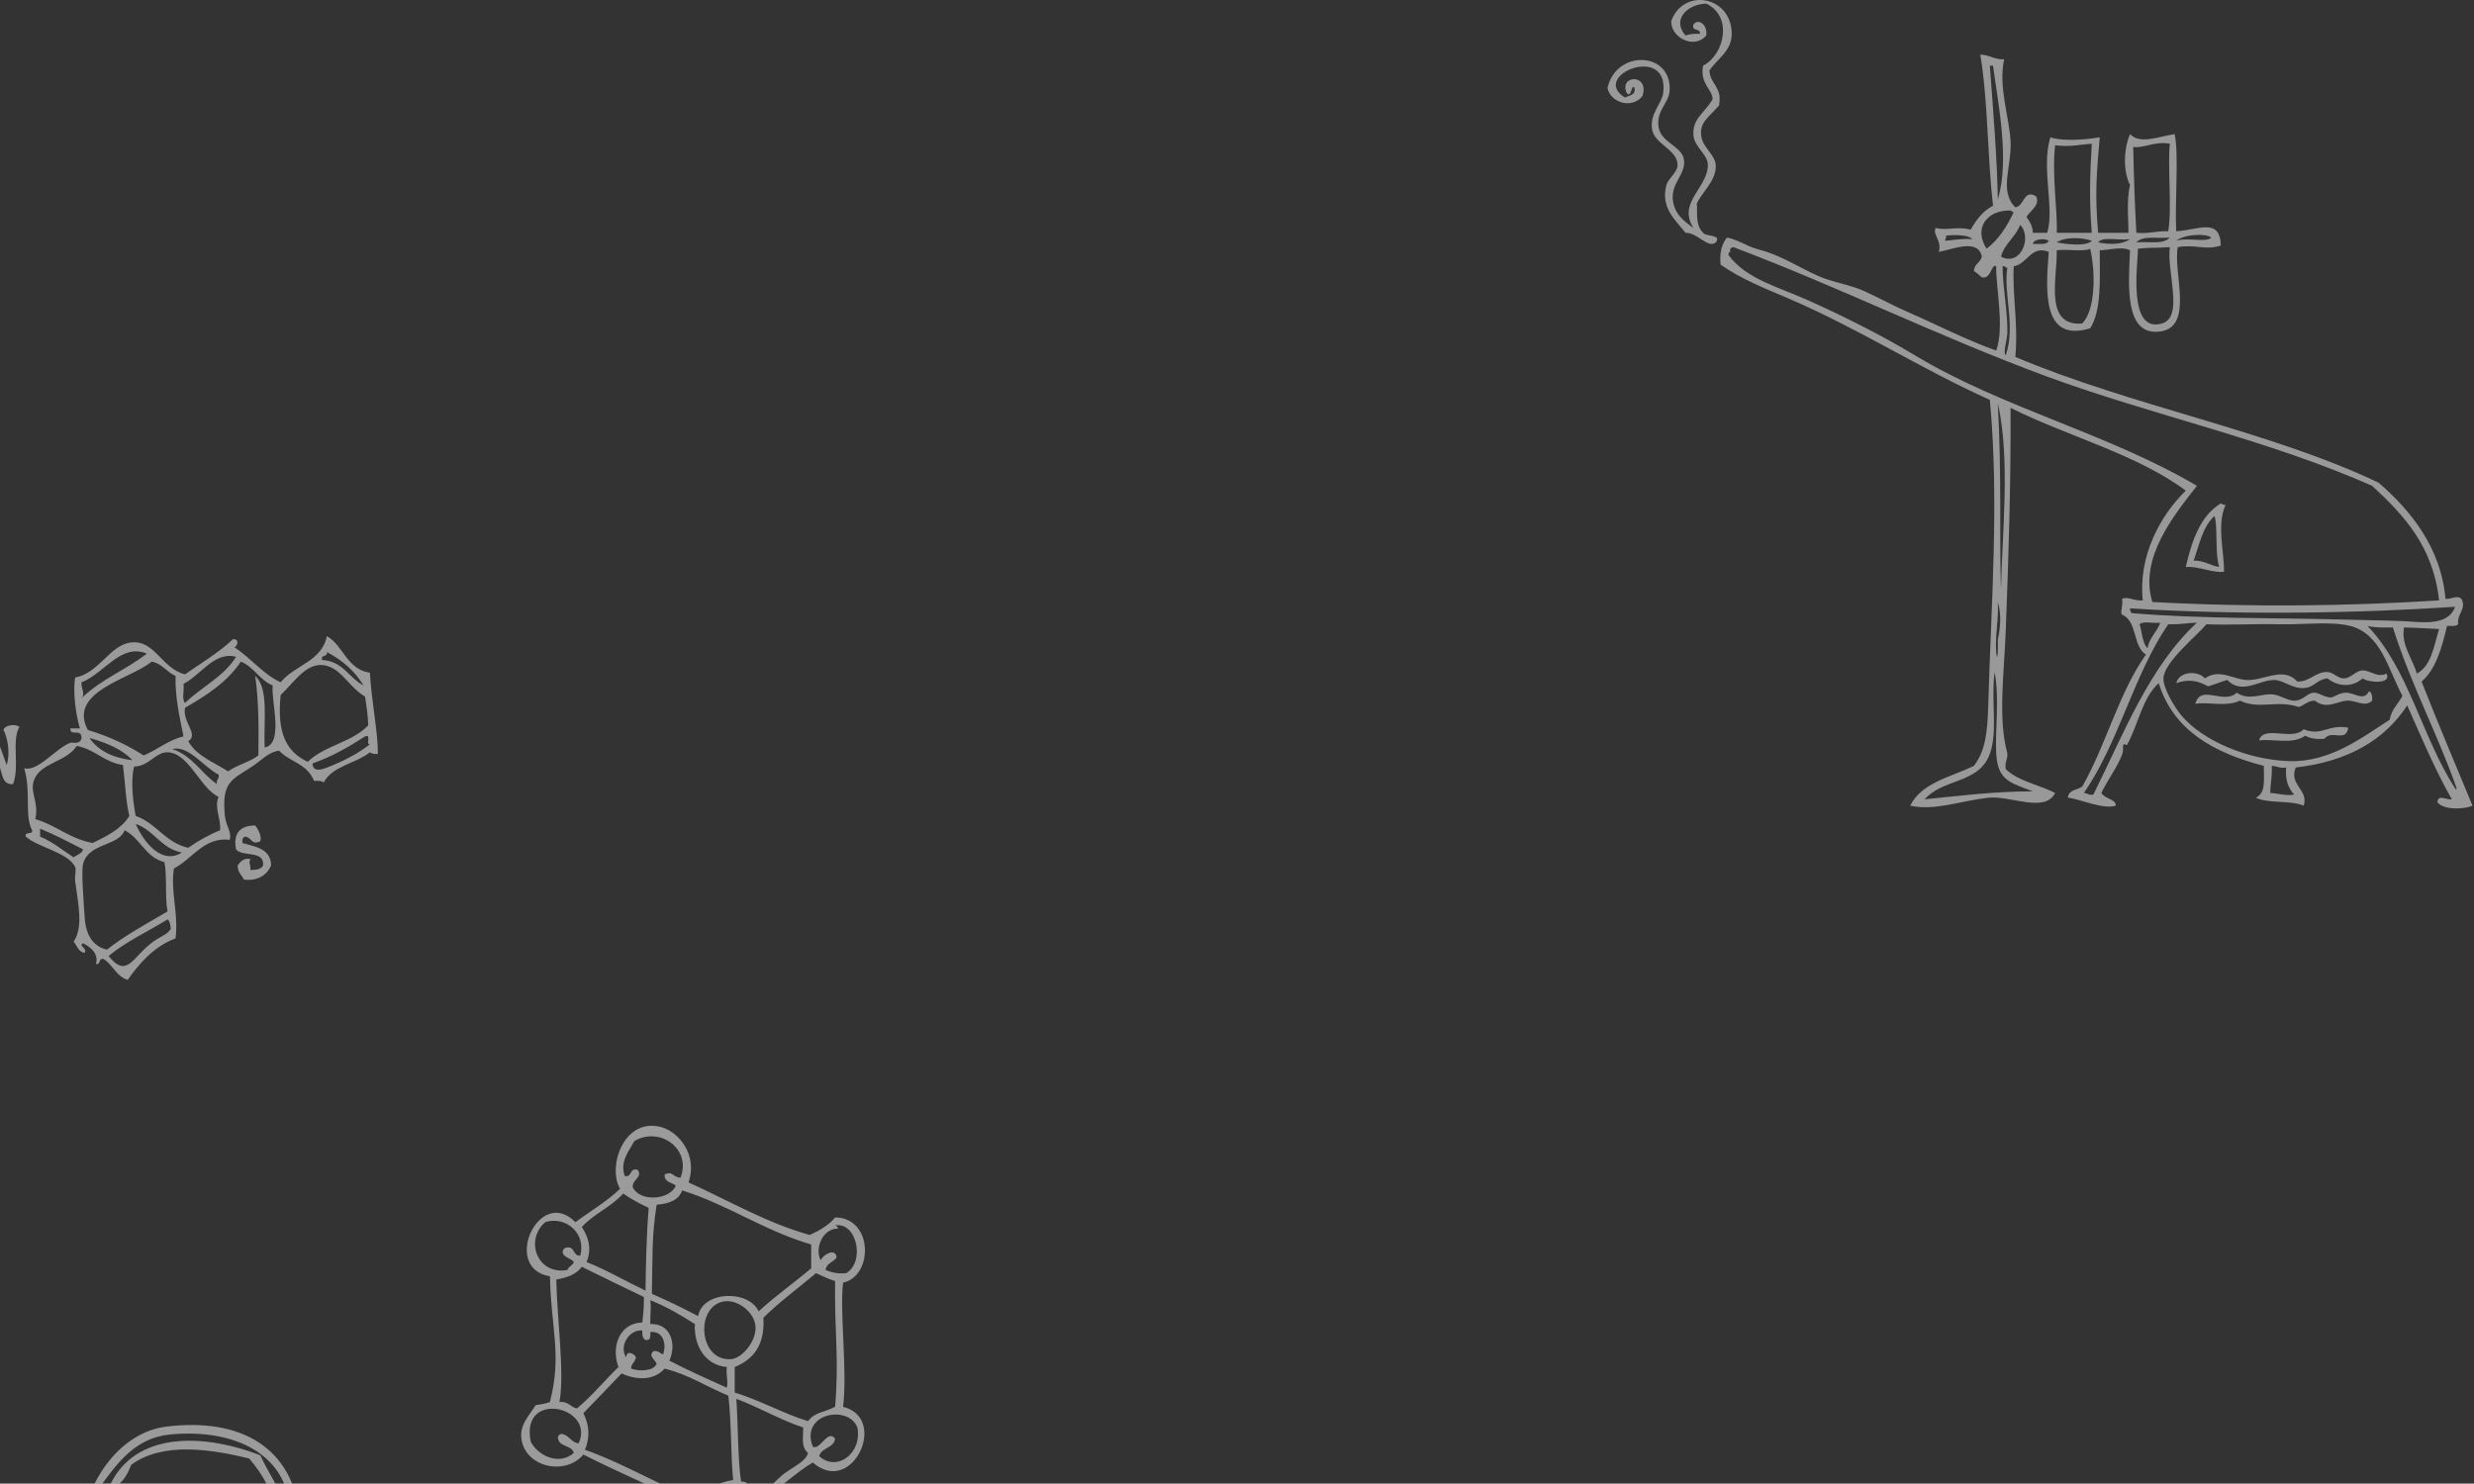 <svg width="1182" height="709" viewBox="0 0 1182 709" fill="none" xmlns="http://www.w3.org/2000/svg">
<rect x="0" y="0" width="1182" height="709" fill="#333333" stroke="none"/>
<path fill-rule="evenodd" clip-rule="evenodd" d="M328.956 565.084C348.555 573.956 366.062 584.318 386.803 590.18C392.131 587.867 396.444 585.015 398.981 581.815C417.09 581.783 417.502 609.731 402.787 612.995C401.106 627.286 404.944 655.457 402.787 672.314C424.733 677.733 407.164 715.409 388.325 698.932C380.048 703.843 373.546 710.53 365.491 715.663C376.083 739.048 334.886 747.921 335.806 722.507C317.38 712.748 297.368 704.636 278.72 695.129C269.745 705.713 250.114 700.928 249.036 686.764C248.56 680.49 252.937 676.402 255.886 671.554C259.501 670.825 259.47 671.11 262.736 670.033C268.572 647.249 263.244 635.081 262.736 609.953C239.363 606.119 257.694 566.414 274.915 584.096C282.019 578.773 289.916 574.241 296.227 568.126C290.138 557.51 297.971 534.442 315.255 538.466C324.452 540.621 333.428 552.06 328.956 565.084ZM303.077 545.311C300.698 549.81 295.973 555.102 298.51 562.042C302.221 562.707 300.572 558.017 304.599 559C307.295 562.612 301.904 563.626 302.316 567.365C305.487 574.431 320.012 573.671 322.867 566.605C320.964 564.957 317.285 565.084 317.539 561.281C321.693 559.38 321.249 562.675 325.15 562.802C330.478 548.86 314.97 538.181 303.077 545.311ZM325.911 568.886C324.262 573.576 319.632 575.287 313.733 575.731C311.291 591.162 311.862 600.098 311.45 618.319C319.029 621.646 326.419 625.163 333.523 628.966C335.806 616.734 357.689 616.322 362.446 626.684C370.375 619.396 379.287 613.09 387.564 606.151C387.564 602.348 387.564 598.546 387.564 594.743C365.015 588.12 348.111 575.889 325.911 568.886ZM297.749 570.407C292.136 576.713 283.636 580.135 277.959 586.378C281.036 590.909 282.938 596.708 280.243 603.109C290.201 607.101 298.954 612.298 308.405 616.798C308.564 604.693 308.849 590.434 309.927 577.252C305.646 575.192 301.46 573.037 297.749 570.407ZM260.453 584.096C250.526 592.874 256.806 609.51 271.109 606.911C271.616 605.137 273.646 604.883 274.154 603.109C272.79 601.176 269.492 601.176 268.826 598.546C268.794 597.246 269.396 596.581 270.348 596.264C274.883 595.282 273.456 600.257 277.198 600.067C280.274 588.913 269.65 580.927 260.453 584.096ZM400.503 587.138C392.955 586.98 389.086 596.739 392.131 602.348C392.702 600.067 398.981 595.916 399.742 600.827C398.347 603.235 394.858 603.552 394.414 606.911C397.11 608.02 400.059 608.876 404.309 608.432C413.475 603.014 409.32 583.779 398.981 585.617C399.837 585.776 400.186 586.473 400.503 587.138ZM277.959 605.39C275.454 608.971 270.982 610.587 265.781 611.474C266.13 630.613 269.809 655.964 267.303 670.033C271.616 669.526 272.441 672.504 275.676 673.075C282.843 667.054 288.806 659.829 295.466 653.302C291.818 643.288 296.163 632.23 306.883 632.008C307.422 626.938 307.612 625.829 307.644 619.84C297.686 615.118 287.822 610.238 277.959 605.39ZM389.847 608.432C381.475 615.53 372.531 622.058 364.73 629.726C365.523 642.94 359.846 649.689 351.029 653.302C351.029 657.358 351.029 661.414 351.029 665.47C363.778 669.462 374.751 675.768 386.042 679.159C389.308 674.818 393.495 675.103 398.981 672.314C400.979 648.739 398.632 637.521 398.981 612.235C395.746 611.189 392.797 609.795 389.847 608.432ZM310.688 632.768C320.266 632.261 323.438 642.116 319.822 650.26C328.67 654.854 337.963 659.006 347.223 663.188C348.016 660.083 346.843 657.833 347.223 653.302C336.504 652.288 331.43 642.623 332.001 632.768C325.34 628.522 318.49 624.466 310.688 621.361C311.259 625.86 310.562 627.413 310.688 632.768ZM349.507 649.499C354.613 648.992 361.685 640.785 360.924 633.529C360.226 626.874 351.885 620.283 344.94 622.121C331.937 625.607 334.252 650.989 349.507 649.499ZM299.271 648.739C298.986 645.031 303.362 646.869 303.838 648.739C302.982 651.686 301.523 651.749 301.555 654.062C305.456 655.52 312.401 655.235 313.733 651.781C313.352 650.07 309.42 648.042 312.211 645.697C314.589 645.317 315.192 646.774 316.778 647.218C318.585 642.338 316.841 635.874 310.688 636.571C310.847 638.757 310.784 640.722 308.405 640.373C307.073 639.676 306.724 637.997 306.883 635.81C300.254 635.272 295.561 643.891 299.271 648.739ZM317.539 654.062C312.591 659.734 304.155 659.734 296.988 656.344C290.962 662.745 284.81 669.019 278.72 675.356C281.575 681.155 281.955 686.669 279.482 692.848C299.715 700.009 316.27 710.846 336.567 717.944C337.899 711.163 343.227 708.375 350.268 707.297C349.095 695.224 349.539 680.553 347.985 666.991C337.741 662.808 329.146 656.946 317.539 654.062ZM354.074 708.058C358.006 707.488 359.814 713.54 363.207 713.381C365.871 713.255 371.39 706.6 374.625 704.255C379.635 700.611 385.09 698.235 386.042 694.369C382.68 691.327 383.727 687.556 383.758 682.201C372.341 678.398 362.89 672.631 351.79 668.512C352.647 679.761 352.456 697.95 354.074 708.058ZM253.603 689.045C256.869 695.415 266.859 700.643 274.154 694.369C273.17 690.281 266.606 691.771 266.542 686.764C266.701 685.908 267.398 685.591 268.064 685.243C271.997 685.623 272.631 689.299 276.437 689.806C284.683 672.092 248.306 663.981 253.603 689.045ZM409.637 682.201C405.356 671.11 382.141 675.356 388.325 691.327C391.75 693.45 395.366 682.771 398.981 687.524C398.347 692.214 392.48 691.675 391.37 695.89C399.774 703.558 411.952 694.654 409.637 682.201ZM341.134 715.663C337.329 723.014 342.593 730.112 347.223 734.675C348.936 734.073 353.186 734.897 356.357 733.915C375.513 723.743 349.317 699.883 341.134 715.663Z" fill="white" fill-opacity="0.51"/>
<path fill-rule="evenodd" clip-rule="evenodd" d="M156.169 304C164.225 308.626 165.652 319.875 176.72 321.492C177.481 335.212 180.653 350.105 180.526 360.277C178.75 360.531 177.608 360.15 176.72 359.517C169.997 364.967 158.801 365.981 154.647 373.966C153.759 373.079 151.951 373.111 150.08 373.206C146.528 364.713 138.821 364.428 133.335 358.756C128.197 359.39 124.931 363.383 120.395 366.361C110.691 372.73 105.807 373.586 107.456 389.937C107.932 394.69 110.881 397.732 109.739 401.344C97.593 399.823 91.757 410.597 83.099 415.033C81.323 425.997 85.415 436.486 83.861 448.495C73.426 452.108 65.815 461.424 61.026 468.268C55.54 466.652 53.954 461.139 49.609 458.382C46.755 457.59 48.404 461.234 45.803 460.663C47.103 456.354 44.218 453.058 39.714 450.777C37.24 452.108 41.68 452.773 40.475 455.34C37.304 454.96 36.892 451.823 35.147 450.016C39.968 443.235 37.304 431.764 35.908 421.117C35.591 418.804 36.543 415.509 35.908 414.273C32.166 407.175 18.37 405.115 12.313 399.823C11.584 397.066 15.738 399.19 15.357 396.781C11.552 389.683 14.977 378.466 11.552 367.122C17.99 369.055 26.521 357.679 33.625 354.954C34.576 354.573 38.287 356.126 38.953 352.672C38.953 347.792 33.403 352.229 33.625 348.109C35.147 348.109 36.669 348.109 38.192 348.109C36.004 340.916 34.798 329.857 35.908 323.773C47.357 321.745 52.368 308.246 62.548 307.042C74.061 305.679 77.201 319.59 88.427 322.252C96.166 316.802 104.475 311.922 111.262 305.521C114.338 305.077 113.672 308.658 112.023 309.324C119.951 314.615 126.389 322.727 134.096 326.055C140.629 317.879 153.727 316.231 156.169 304ZM38.953 326.055C38.604 328.938 40.919 331.473 38.953 333.66C48.753 324.28 59.694 320.446 70.16 312.366C57.696 307.169 49.514 322.157 38.953 326.055ZM153.886 315.408C163.971 315.978 166.635 323.963 173.675 327.576C169.489 320.604 163.463 315.471 156.169 311.605C156.74 314.203 153.093 312.587 153.886 315.408ZM87.666 326.815C88.142 329.635 86.683 334.388 88.427 335.941C96.229 328.273 106.885 323.456 112.784 313.887C102.477 311.098 95.88 322.696 87.666 326.815ZM72.443 316.168C63.214 324.248 31.976 330.301 41.998 348.87C51.956 351.848 60.772 355.968 68.638 361.038C75.266 358.281 80.15 353.781 87.666 351.912C85.89 342.786 83.67 334.103 83.861 323.013C79.579 321.206 77.549 317.15 72.443 316.168ZM126.485 357.235C135.777 355.334 129.402 334.895 130.29 327.576C123.979 325.009 121.379 318.735 115.067 316.168C108.598 325.959 98.734 332.297 88.427 338.223C86.905 344.909 95.214 350.993 89.95 354.193C93.914 361.386 102.223 364.238 108.978 368.643C113.228 365.537 119.254 364.206 123.44 361.038C123.63 347.824 123.662 335.022 121.918 323.013C128.705 329.16 125.755 345.067 126.485 357.235ZM174.437 332.899C167.269 328.78 164.003 320.953 156.93 318.45C147.194 315.027 141.041 325.611 134.096 332.139C132.161 350.581 137.014 359.39 147.035 364.08C154.774 356.348 168.569 354.668 175.959 346.588C175.737 341.74 175.103 337.304 174.437 332.899ZM174.437 351.912C166.73 356.887 158.706 361.545 149.319 364.84C149.477 370.1 155.44 367.153 159.214 365.601C166.191 362.717 172.47 359.073 176.72 355.714C174.563 355.841 177.64 350.739 174.437 351.912ZM63.31 363.319C58.235 357.996 50.877 354.954 42.759 352.672C46.977 358.851 54.049 362.21 63.31 363.319ZM36.669 356.475C31.532 364.397 18.91 364.428 16.119 373.206C14.279 378.973 18.656 383.219 16.88 391.458C26.901 394.373 33.308 400.901 44.281 402.865C51.099 399.538 57.918 396.211 61.787 389.937C60.011 382.363 59.916 374.98 58.743 365.601C49.704 364.27 45.454 358.091 36.669 356.475ZM82.338 357.996C91.916 361.101 96.134 369.562 103.65 374.727C103.111 372.414 104.951 372.477 104.411 370.164C97.371 366.646 90.013 355.936 82.338 357.996ZM104.411 380.811C95.658 376.755 90.203 359.738 80.055 359.517C74.283 359.39 71.397 366.108 64.071 366.361C62.263 373.523 63.627 383.346 64.832 389.937C74.822 393.391 78.913 402.739 89.95 405.147C94.612 401.915 99.559 399.031 105.173 396.781C105.585 390.919 102.255 386.039 104.411 380.811ZM86.905 407.428C76.883 405.527 73.712 396.781 64.832 393.739C68.162 401.503 76.852 413.734 86.905 407.428ZM19.163 399.823C25.284 402.327 29.883 406.351 35.147 409.71C36.733 408.506 39.08 408.062 39.714 405.907C32.991 402.485 26.362 398.968 19.163 396.021C19.163 397.288 19.163 398.556 19.163 399.823ZM59.504 396.781C56.681 404.513 42.473 402.675 39.714 412.752C38.763 416.269 39.968 430.94 40.475 438.609C41.078 447.576 44.979 452.488 51.131 453.819C59.916 446.879 70.16 441.397 80.055 435.567C78.691 428.564 79.96 418.931 78.532 411.991C69.399 409.71 67.147 400.584 59.504 396.781ZM51.892 456.861C60.836 468.015 63.31 457.114 73.204 450.016C77.042 447.26 79.928 446.658 81.577 443.932C81.482 441.999 81.133 440.32 80.055 439.369C70.699 445.2 60.202 449.953 51.892 456.861Z" fill="white" fill-opacity="0.51"/>
<path fill-rule="evenodd" clip-rule="evenodd" d="M9.267 347.349C5.367 354.194 9.553 366.045 6.223 374.727C0.483 375.139 1.371 368.928 -0.627 365.601C-3.418 368.041 -1.23 370.956 -0.627 373.967C-2.562 374.981 -6.685 376.502 -9 374.727C-1.23 365.886 -10.744 354.415 -5.194 347.349C-1.103 352.134 0.768 359.137 3.178 365.601C5.24 359.042 3.178 351.563 1.656 348.87C2.227 346.525 7.174 345.796 9.267 347.349Z" fill="white" fill-opacity="0.51"/>
<path fill-rule="evenodd" clip-rule="evenodd" d="M121.917 394.5C123.344 396.211 125.406 400.14 124.201 402.105C120.109 403.911 120.585 400.584 117.35 399.824C116.018 400.014 115.606 401.123 115.828 402.866C122.171 404.64 129.307 405.622 129.529 413.513C127.467 418.614 122.456 421.118 116.589 420.357C115.447 418.202 113.513 416.84 113.545 413.513C114.94 411.865 116.113 409.995 119.634 410.471C118.619 412.847 119.824 412.657 119.634 415.794C122.361 415.731 124.867 415.446 125.723 413.513C126.262 406.129 115.828 409.71 112.783 405.908C111.325 398.683 114.306 394.5 121.917 394.5Z" fill="white" fill-opacity="0.51"/>
<path fill-rule="evenodd" clip-rule="evenodd" d="M816.713 33.683C817.062 40.432 823.056 41.541 821.28 50.414C816.459 56.149 811.575 58.399 812.907 65.624C813.859 70.789 819.726 74.243 819.758 79.313C819.821 86.823 812.495 92.432 810.624 97.565C811.322 99.878 809.482 107.135 813.669 111.254C815.032 113.25 822.739 111.92 819.758 115.817C816.142 119.018 810.941 111.064 805.296 111.254C800.856 105.519 793.181 99.435 796.162 88.439C797.05 85.112 801.681 82.355 801.49 78.552C801.11 71.328 790.422 68.824 789.312 61.821C788.107 54.28 793.974 49.653 794.64 44.33C797.558 20.342 759.342 36.313 776.373 46.611C778.339 45.534 781.51 45.661 780.939 42.048C779.322 39.482 779.576 47.499 777.134 44.33C773.455 35.869 788.107 34.95 784.745 45.851C779.893 52.157 769.554 49.305 768 42.048C772.25 23.353 799.048 24.588 797.685 43.569C797.272 49.178 791.469 52.664 792.357 60.3C793.276 68.286 803.552 69.648 804.535 76.271C805.581 83.274 798.509 87.171 799.207 95.284C799.809 102.223 804.662 105.772 809.102 108.973C801.141 96.71 816.333 89.548 815.952 78.552C815.793 73.799 809.609 70.219 809.102 64.863C808.341 56.625 814.43 54.121 818.235 47.372C818.109 42.619 812.083 40.052 813.669 31.401C823.912 26.141 828.004 7.762 815.191 1.742C806.025 1.964 798.636 9.537 805.296 16.952C807.199 16.318 809.387 15.97 812.146 16.191C812.59 13.213 807.96 15.304 809.102 11.628C811.702 8.491 815.984 12.167 815.191 16.952C809.609 23.701 798.319 18.188 798.446 10.107C804.249 -6.053 827.338 -1.966 827.369 16.191C827.401 24.462 820.075 28.454 816.713 33.683Z" fill="white" fill-opacity="0.5"/>
<path fill-rule="evenodd" clip-rule="evenodd" d="M1061.04 240.54C1061.64 240.951 1062.28 241.332 1063.32 241.3C1058.92 250.585 1062.78 264.432 1062.56 273.241C1056.66 273.875 1051.05 270.548 1044.29 270.96C1047.24 258.19 1051.3 246.497 1061.04 240.54ZM1048.1 267.918C1053.24 267.854 1055.9 270.262 1060.28 270.96C1058.12 264.432 1059.71 251.187 1058 246.624C1052.51 251.535 1050.73 260.154 1048.1 267.918Z" fill="white" fill-opacity="0.5"/>
<path fill-rule="evenodd" clip-rule="evenodd" d="M1140.2 321.913C1142.93 327.142 1131.38 326.223 1128.78 324.195C1123.33 329.043 1116.32 327.744 1112.04 324.195C1107.06 324.67 1105.89 328.219 1101.38 328.758C1095.26 329.518 1091.2 324.86 1086.16 324.955C1079.25 325.082 1071.13 332.117 1064.09 324.955C1060.95 325.874 1058.09 327.078 1054.95 327.997C1050.13 325.336 1045.88 324.353 1039.73 326.476C1041.19 320.678 1050.1 320.329 1053.43 324.195C1060.25 319.41 1066.72 324.543 1073.22 324.955C1081.4 325.494 1090.88 318.238 1097.58 325.716C1103.82 325.811 1106.3 320.899 1112.04 321.153C1114.7 321.28 1116.92 324.163 1119.65 324.195C1123.23 324.258 1125.33 320.487 1128.78 320.392C1132.34 320.297 1135.89 324.068 1140.2 321.913Z" fill="white" fill-opacity="0.5"/>
<path fill-rule="evenodd" clip-rule="evenodd" d="M1131.83 330.279C1133.16 330.976 1133.51 332.656 1133.35 334.842C1129.83 338.233 1125.49 334.493 1121.17 334.842C1116.51 335.222 1111.44 339.183 1105.95 334.842C1102.46 334.905 1101 336.997 1098.34 337.884C1087.55 334.303 1079.56 339.278 1070.18 334.842C1063.36 338.011 1055.05 335.254 1048.86 336.363C1051.4 326.698 1062.44 336.997 1068.65 331.04C1074.36 334.905 1080.1 331.578 1085.4 331.8C1089.33 331.958 1093.1 335.222 1096.82 334.842C1100.46 334.462 1102.46 331.293 1105.19 331.04C1107.69 330.786 1110.45 333.289 1113.56 333.321C1115.05 333.321 1117.24 331.23 1120.41 331.04C1124.91 330.786 1129.32 335.539 1131.83 330.279Z" fill="white" fill-opacity="0.5"/>
<path fill-rule="evenodd" clip-rule="evenodd" d="M1121.93 347.77C1120.73 355.09 1114.07 348.436 1110.51 353.094C1106.68 353.348 1103.6 352.904 1101.38 351.573C1095.23 356.009 1085.84 352.904 1079.31 353.855C1081.43 346.249 1095.2 354.298 1100.62 348.531C1109.44 352.048 1112.29 345.933 1121.93 347.77Z" fill="white" fill-opacity="0.5"/>
<path fill-rule="evenodd" clip-rule="evenodd" d="M1003.96 378.951C1005.76 381.93 1011.19 381.961 1010.81 385.035C1004.88 387.032 992.602 381.486 987.972 381.233C988.194 377.398 992.443 377.589 994.822 375.909C1006.18 356.073 1012.33 331.04 1025.27 312.787C1018.92 308.985 1021.18 296.595 1013.85 293.775C1012.8 292.507 1014.48 289.339 1013.85 286.17C1016.74 284.871 1019.56 287.342 1023.75 286.93C1021.53 265.51 1032.18 246.339 1044.3 234.456C1020.7 216.964 987.972 208.599 960.57 194.91C960.761 230.21 959.682 264.622 958.287 301.38C957.526 321.47 954.481 343.651 959.048 359.939C959.302 362.981 957.684 364.153 958.287 367.544C964.154 373.342 974.176 374.99 981.882 378.951C976.998 388.774 960.253 380.029 949.914 381.233C936.182 382.817 924.48 387.57 912.618 385.035C918.105 374.04 931.932 371.378 943.064 366.023C948.614 358.734 949.534 350.052 949.914 337.124C951.278 289.244 955.242 239.146 950.676 191.107C917.693 176.277 887.849 156.885 854.01 142.435C843.1 137.777 831.905 133.372 822.042 126.464C821.44 120.539 822.74 116.515 825.087 113.536C828.67 114.265 831.842 115.849 834.982 117.338C838.438 118.954 840.5 119.176 844.115 120.38C852.678 123.232 860.131 128.049 868.472 131.788C875.671 135.02 883.917 135.939 891.306 139.393C898.283 142.657 904.88 146.237 911.857 149.279C925.97 155.427 939.449 162.493 953.72 167.532C957.811 156.378 953.466 137.016 953.72 127.225C951.31 125.862 951.437 133.531 946.87 132.548C945.633 131.503 944.46 130.394 943.064 129.506C943.254 126.148 946.172 125.514 946.87 122.662C945.094 113.758 932.979 119.176 926.319 120.38C927.873 114.803 923.148 112.237 924.797 108.973C930.949 110.304 934.533 108.022 941.542 109.733C944.206 105.044 947.346 100.829 952.198 98.326C949.344 72.786 949.883 48.64 946.109 26.078C950.549 26.205 952.769 28.55 957.526 28.36C954.672 41.415 959.904 55.833 960.57 67.145C961.3 79.662 954.894 91.196 962.854 99.086C967.294 98.516 966.66 90.341 972.749 93.763C974.969 98.041 969.831 100.766 968.182 103.649C969.641 105.741 971.1 107.832 971.227 111.254C973.51 111.254 975.793 111.254 978.077 111.254C981.724 99.657 975.096 80.296 979.599 65.624C984.99 67.462 995.139 66.987 1003.19 65.624C1001.7 82.672 1000.78 92.971 1002.43 111.254C1007.25 111.254 1012.07 111.254 1016.9 111.254C1016.99 105.836 1015.85 95.791 1017.66 88.439C1014.45 82.26 1014.42 71.582 1017.66 64.103C1022.45 69.205 1031.67 65.117 1038.97 64.103C1041.09 73.166 1038.97 98.072 1039.73 110.494C1049.91 110.082 1060.72 103.618 1061.04 117.338C1053.65 119.81 1048.93 116.61 1040.49 118.099C1038.11 130.172 1048.36 156.156 1032.12 158.406C1014.87 160.814 1016.9 136.256 1017.66 119.62C1013.82 117.592 1007.44 119.557 1003.19 119.62C1003.23 133.594 1004.05 148.361 998.628 156.885C975.857 163.792 977.252 139.805 978.838 120.38C970.402 116.958 968.626 126.274 962.093 127.225C961.363 141.674 964.344 154.381 962.854 170.574C1018.13 193.991 1084.35 205.874 1136.39 230.653C1151.81 243.899 1166.36 262.024 1168.36 286.17C1171.25 286.518 1173.79 284.205 1175.97 286.17C1178.61 291.05 1173.79 293.078 1174.45 298.338C1173.47 299.384 1171.15 299.098 1169.12 299.098C1166.62 309.524 1163.89 319.727 1156.95 325.716C1165.32 346.915 1172.74 364.47 1181.3 385.035C1178.8 386.334 1168.39 387.729 1164.56 383.514C1164.65 379.3 1168.62 382.405 1171.41 381.993C1163.42 367.924 1156.88 352.429 1150.1 337.124C1139.15 353.823 1121.62 363.931 1096.82 366.783C1093.42 375.149 1103.16 377.43 1100.62 385.035C1094.47 382.31 1083.75 384.148 1077.79 381.233C1082.29 378.951 1081.69 374.008 1081.59 366.023C1057.87 359.812 1038.49 349.26 1031.36 326.477C1023.46 333.543 1021.53 346.566 1016.13 356.136C1013.15 354.457 1015.12 357.404 1013.85 360.699C1011.6 366.561 1006.68 373.216 1003.96 378.951ZM954.481 95.284C960.222 76.588 954.672 49.717 952.198 31.402C951.69 31.402 951.183 31.402 950.676 31.402C952.356 53.488 954.259 77.792 954.481 95.284ZM981.882 69.427C980.233 83.654 983.151 101.558 982.644 111.254C988.225 111.254 993.807 111.254 999.389 111.254C998.152 96.52 998.469 84.13 999.389 68.666C992.982 69.237 988.701 70.282 981.882 69.427ZM1019.18 70.187C1019.5 85.651 1019.97 98.579 1020.7 111.254C1026.6 111.825 1030.37 110.272 1035.92 110.494C1037.79 99.118 1035.54 80.581 1036.68 68.666C1029.23 67.367 1023.81 71.075 1019.18 70.187ZM949.153 118.859C954.894 114.455 958.858 108.276 962.093 101.368C961.11 101.336 961.046 100.386 959.809 100.607C949.026 100.671 942.906 109.321 949.153 118.859ZM956.004 122.662C965.55 127.605 971.004 113.219 965.137 107.452C962.981 113.409 957.748 116.293 956.004 122.662ZM929.364 115.057C933.645 114.772 937.324 113.884 942.303 114.296C940.115 111.603 930.093 112.363 929.364 112.775C930.664 113.092 929.205 113.758 929.364 115.057ZM1039.73 115.057C1044.74 113.346 1054.29 116.039 1056.47 113.536C1053.87 111.349 1043.41 111.983 1039.73 115.057ZM982.644 115.817C986.291 116.641 997.01 118.004 999.389 115.057C995.488 113.663 987.052 112.839 982.644 115.817ZM1020.7 115.817C1027.96 115.31 1033.1 116.99 1036.68 113.536C1029.58 114.106 1023.97 112.427 1020.7 115.817ZM971.227 116.578C974.176 116.483 977.918 117.18 978.838 115.057C976.999 113.789 971.671 114.075 971.227 116.578ZM1002.43 115.817C1007.32 116.895 1013.66 117.085 1017.66 114.296C1011.69 115.025 1004.56 112.87 1002.43 115.817ZM1133.35 232.174C1083.11 209.93 1027.84 198.364 977.316 179.7C926.224 160.814 878.081 136.89 828.131 118.099C827.37 118.099 827.212 118.701 826.609 118.859C826.609 119.366 826.609 119.873 826.609 120.38C826.006 120.539 825.721 121.014 825.848 121.901C834.094 133.246 849.792 137.207 863.144 143.195C881.316 151.308 898.823 160.148 914.902 169.813C957.145 195.227 1006.91 206.983 1049.62 232.174C1038.56 246.339 1021.94 266.682 1028.31 287.691C1076.64 290.321 1122.09 289.624 1165.32 286.93C1162.46 260.883 1148.35 246.117 1133.35 232.174ZM1021.46 118.859C1021.37 126.496 1016.48 159.324 1032.88 154.603C1043.54 151.561 1035.07 129.95 1036.68 118.099C1028.5 118.669 1027.27 118.162 1021.46 118.859ZM982.644 119.62C983.024 132.548 976.301 156.124 994.822 154.603C1001.1 148.202 1001.32 130.457 998.628 118.859C995.773 120.444 987.528 118.923 982.644 119.62ZM959.048 159.166C958.985 162.271 956.828 168.546 958.287 169.813C963.139 155.585 957.05 140.122 959.048 127.985C958.065 127.954 958.002 127.003 956.765 127.225C956.796 137.238 959.302 149.248 959.048 159.166ZM956.004 281.607C956.511 255.433 960.602 219.182 954.481 192.628C956.416 228.277 955.179 256.669 956.004 281.607ZM953.72 312.027C954.481 317.889 954.64 308.098 954.481 305.943C955.813 299.415 956.226 293.395 954.481 287.691C954.957 296.5 953.149 303.091 953.72 312.027ZM1017.66 290.733C1017.62 291.779 1018.01 292.412 1018.42 293.014C1051.18 295.803 1087.59 295.201 1118.13 296.056C1126.98 296.31 1137.76 296.437 1147.81 296.817C1155.99 297.134 1169.63 299.732 1172.93 289.972C1127.07 293.078 1069.92 294.06 1017.66 290.733ZM1026.03 309.745C1026.95 304.58 1030.53 302.077 1032.12 297.577C1029.04 298.053 1024.03 296.595 1022.22 298.338C1023.11 300.112 1023.36 307.401 1026.03 309.745ZM1035.92 298.338C1019.5 322.23 1012.17 355.217 995.583 378.951C997.391 378.951 997.835 380.25 1000.15 379.712C1014.74 350.432 1026.85 318.65 1049.62 297.577C1043.47 297.799 1042.43 298.465 1035.92 298.338ZM1122.69 299.098C1113.53 296.817 1100.24 298.591 1089.2 298.338C1077.25 298.053 1065.51 298.813 1054.19 298.338C1049.31 304.137 1033.86 316.432 1033.64 324.195C1033.48 329.107 1039.13 338.201 1042.01 341.687C1052.16 353.981 1073.92 363.139 1093.77 363.741C1113.37 364.343 1128.82 352.239 1141.72 343.968C1142.55 338.961 1145.81 336.395 1147.81 332.561C1140.93 319.822 1137.63 302.774 1122.69 299.098ZM1172.93 376.67C1172.93 377.082 1173.53 377.525 1173.69 376.67C1164.4 350.211 1151.81 327.047 1143.25 299.859C1138.87 299.922 1134.46 300.017 1131.07 299.098C1150.67 319.347 1157.26 352.555 1172.93 376.67ZM1154.66 321.914C1161.64 318.238 1162.81 308.763 1165.32 300.619C1157.29 300.271 1157.68 300.112 1148.57 299.859C1147.02 308.193 1152.7 314.72 1154.66 321.914ZM943.825 369.065C935.802 374.42 926.668 374.388 919.469 381.993C936.246 380.314 953.149 378.159 971.227 378.191C960.38 373.945 954.418 373.121 953.72 359.939C953.149 348.753 955.369 333.986 952.959 321.153C950.58 339.69 957.399 360.034 943.825 369.065ZM1084.64 378.951C1087.65 379.046 1093.04 380.536 1096.05 379.712C1093.39 376.796 1091.71 372.899 1092.25 366.783C1089.2 367.322 1087.9 366.054 1085.4 366.023C1085.56 372.17 1084.7 374.293 1084.64 378.951Z" fill="white" fill-opacity="0.5"/>
<path fill-rule="evenodd" clip-rule="evenodd" d="M143.382 725.124C160.73 726.329 162.569 753.612 147.188 757.826C145.221 775.698 148.012 798.196 147.188 814.103C143.572 815.244 141.003 816.068 137.293 814.864C138.117 795.629 135.961 777.441 135.77 759.347C129.84 755.418 123.18 747.559 125.114 738.053C126.193 732.761 131.14 730.733 133.487 726.645C131.013 714.414 125.876 704.844 119.025 696.986C100.504 692.518 77.638 689.001 62.7 700.028C61.115 704.021 59.244 707.728 55.85 709.914C45.892 744.454 45.194 799.464 44.433 846.044C44.275 855.265 43.386 867.243 45.194 877.985C46.78 878.809 53.503 874.943 56.611 877.225C56.072 881.376 48.683 884.925 45.194 888.632C46.114 893.861 45.987 898.582 44.433 903.082C40.31 903.272 37.424 904.698 33.777 905.363C33.206 899.47 34.95 895.889 34.538 890.153C29.591 887.492 17.73 891.738 13.987 887.872C14.907 882.485 18.871 884.957 22.36 886.351C28.132 885.844 29.178 885.812 35.299 886.351C35.046 873.929 20.076 882.548 14.748 877.225C17.856 872.503 29.02 877.669 34.538 877.985C31.589 843.794 35.141 812.139 36.06 776.078C36.505 759.22 36.092 745.151 38.344 730.448C42.054 706.334 57.943 684.438 79.446 681.776C115.41 677.34 140.052 691.948 143.382 725.124ZM80.968 685.578C64.54 687.258 56.009 699.331 48.239 709.914C47.478 715.428 48.112 714.699 45.955 717.519C36.187 745.278 39.993 782.194 38.344 814.103C37.741 825.891 36.314 837.013 36.822 848.326C37.044 853.142 37.995 857.991 38.344 862.775C38.693 867.719 36.092 875.831 40.627 878.746C42.372 840.087 41.262 796.517 44.433 758.587C45.702 743.535 46.78 728.895 49.761 717.519C58.514 684.247 94.034 683.772 124.353 695.465C128.508 704.401 132.409 709.186 135.77 718.28C137.261 720.34 134.692 726.455 138.815 725.885C139.259 694.419 111.287 682.505 80.968 685.578ZM132.726 731.208C123.434 739.796 130.918 757.889 144.904 754.784C146.775 754.372 147.346 751.172 150.993 751.742C158.002 740.873 151.913 727.723 138.054 728.927C137.864 731.937 135.39 732.634 132.726 731.208ZM138.815 760.868C139.291 774.177 140.813 788.278 141.098 800.414C141.194 804.47 138.53 809.857 143.382 811.061C145.19 806.055 143.636 799.78 143.382 793.57C142.874 780.197 145.221 764.639 140.337 758.587C139.83 758.587 139.322 758.587 138.815 758.587C138.815 759.347 138.815 760.108 138.815 760.868ZM38.344 885.59C39.359 885.59 40.374 885.59 41.389 885.59C41.325 884.26 41.547 883.214 42.15 882.548C41.262 881.915 40.12 881.534 38.344 881.788C38.344 883.055 38.344 884.323 38.344 885.59ZM37.583 900.04C38.851 900.04 40.12 900.04 41.389 900.04C42.594 897.885 42.594 891.548 41.389 889.393C40.374 889.393 39.359 889.393 38.344 889.393C38.027 892.879 37.202 895.857 37.583 900.04Z" fill="white" fill-opacity="0.51"/>
</svg>
